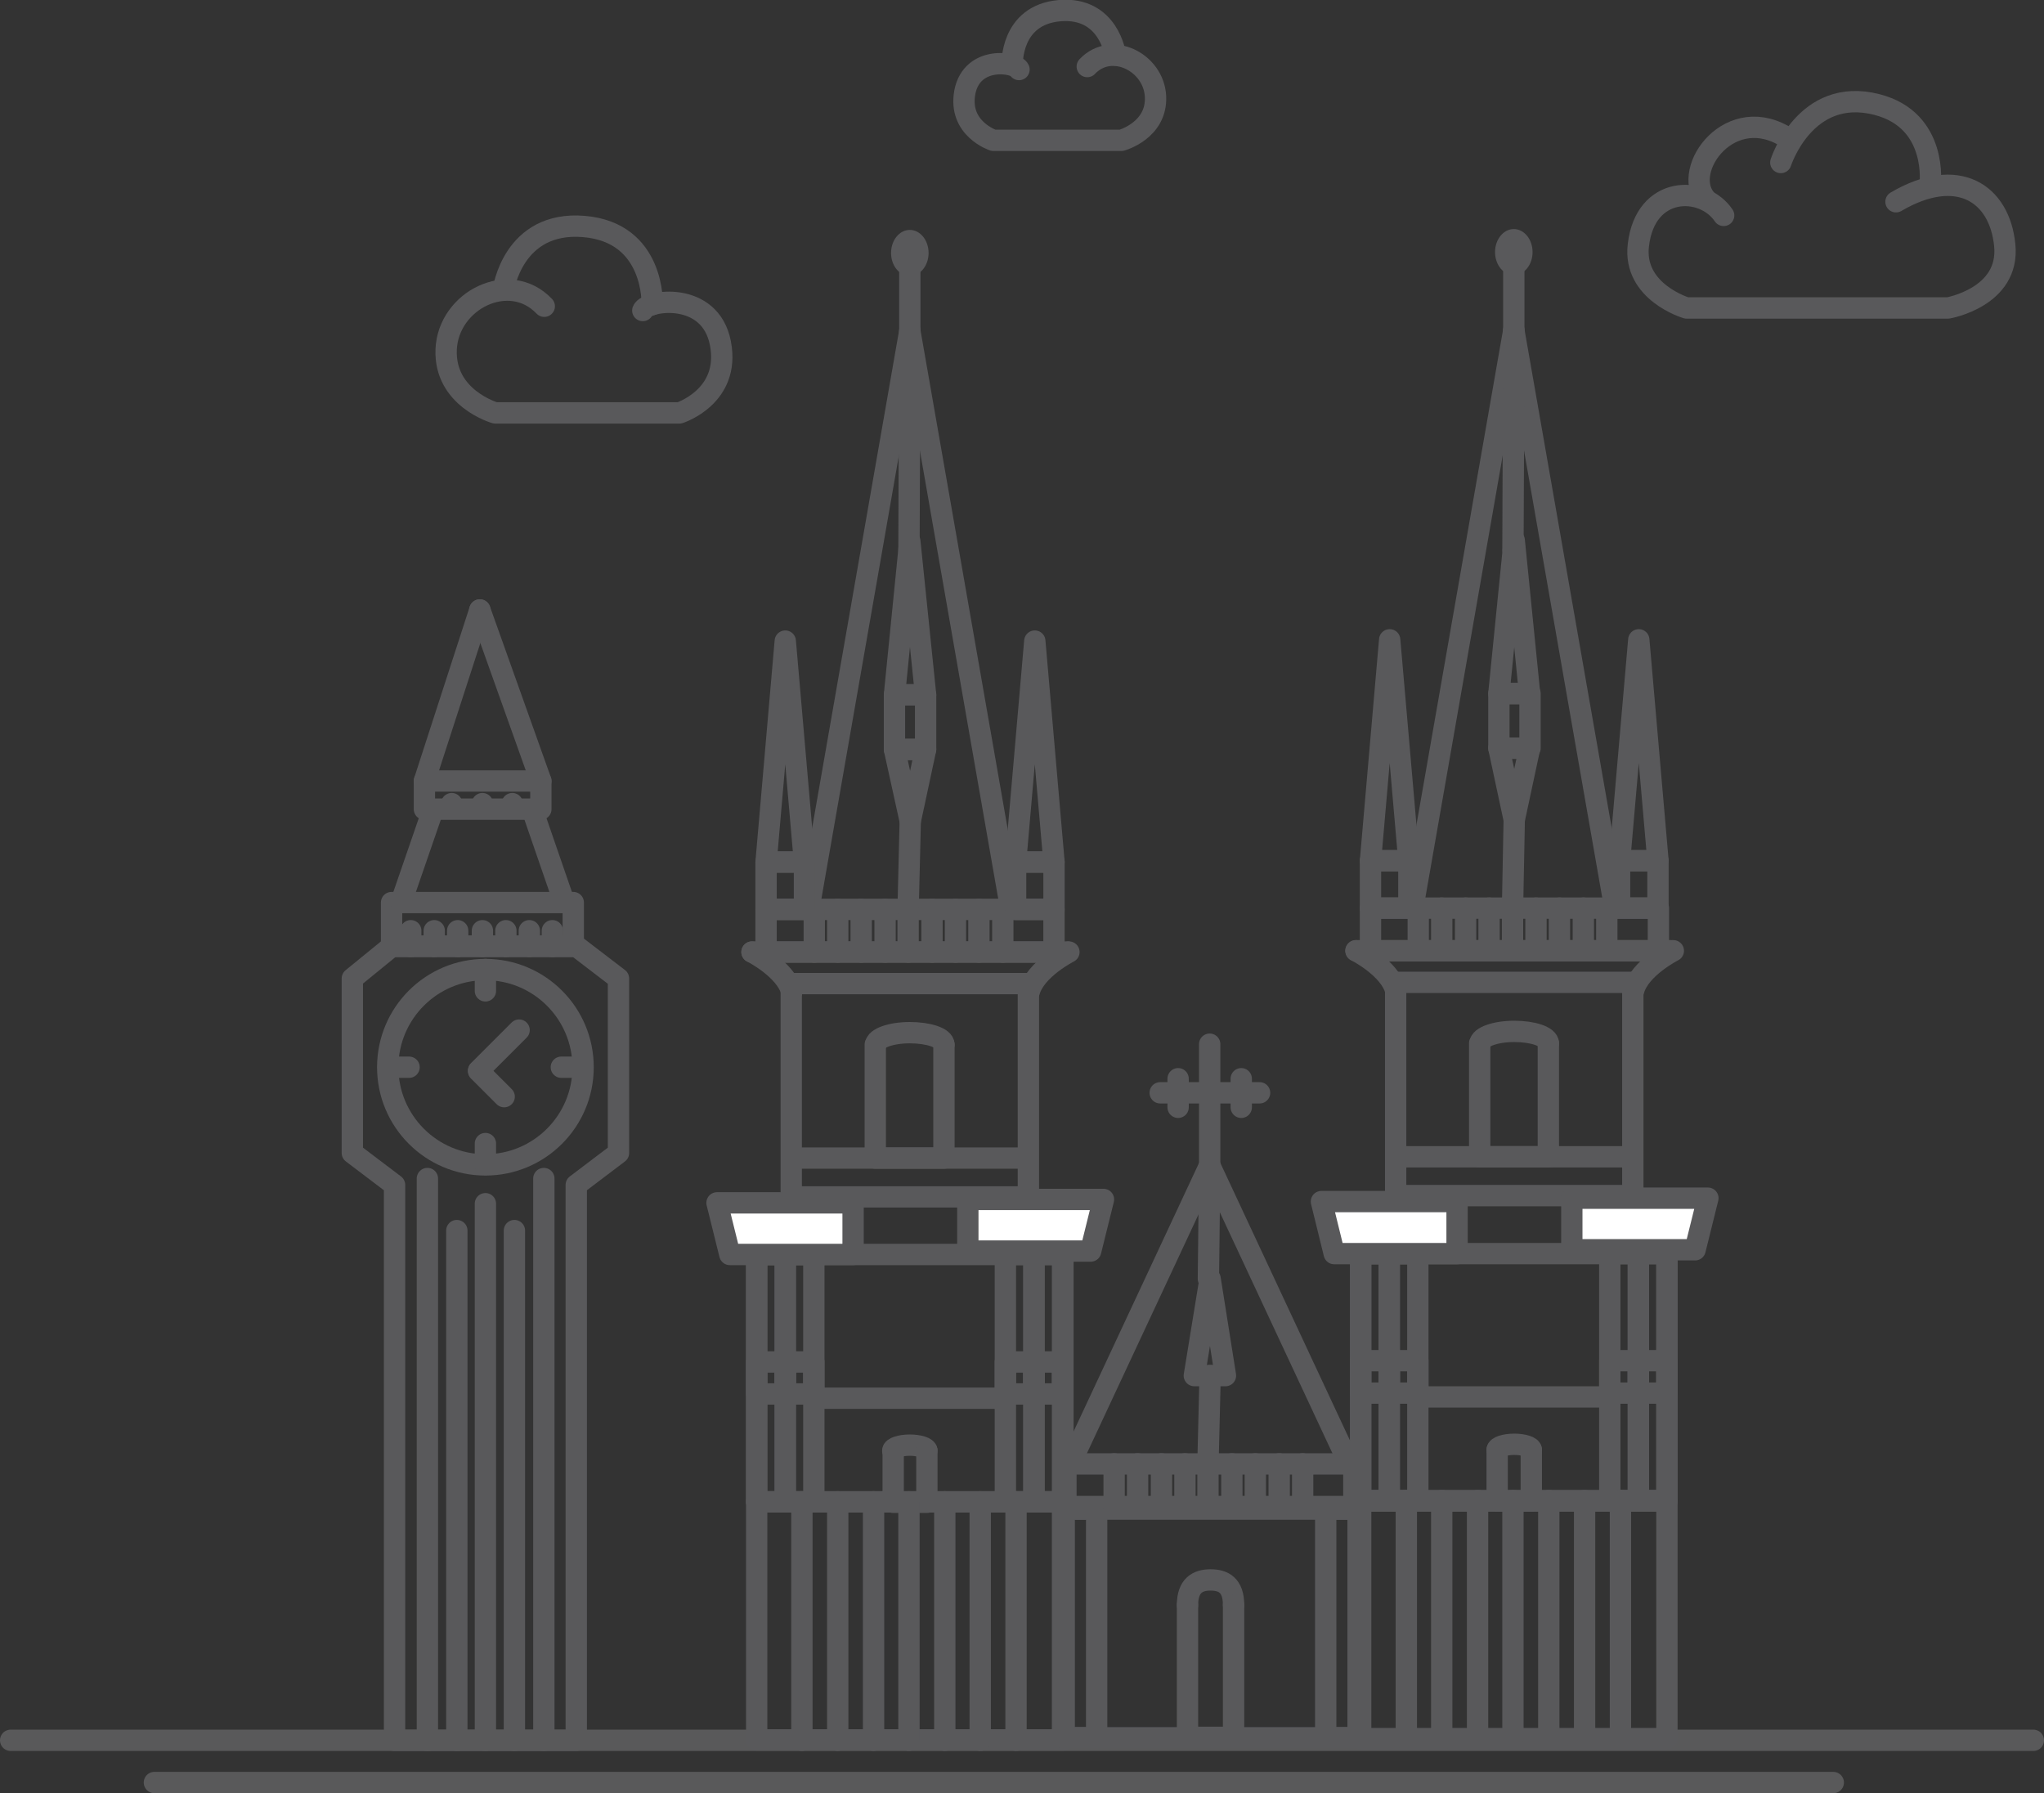 <?xml version="1.0" encoding="utf-8"?>
<!-- Generator: Adobe Illustrator 19.1.0, SVG Export Plug-In . SVG Version: 6.00 Build 0)  -->
<svg version="1.1" xmlns="http://www.w3.org/2000/svg" xmlns:xlink="http://www.w3.org/1999/xlink" x="0px" y="0px"
	 viewBox="0 0 479.2 420.4" style="enable-background:new 0 0 479.2 420.4;" xml:space="preserve">
<rect x="0" y="0" width="479.2" height="420.4" fill="#333333" stroke="none"/>
<style type="text/css">
	.st0{fill:#EDEDED;}
	.st1{fill:#59595A;}
	.st2{fill:none;stroke:#59595B;stroke-width:5;stroke-linejoin:round;stroke-miterlimit:10;}
	.st3{fill:none;stroke:#59595B;stroke-width:4.146;stroke-linejoin:round;stroke-miterlimit:10;}
	.st4{fill:#F6F5F5;}
	.st5{fill:#59595B;}
	.st6{fill:none;stroke:#59595B;stroke-width:4.087;stroke-linecap:round;stroke-linejoin:round;stroke-miterlimit:10;}
	.st7{fill:none;stroke:#59595B;stroke-width:5;stroke-linecap:round;stroke-linejoin:round;stroke-miterlimit:10;}
	.st8{fill:#EFEFEF;stroke:#59595B;stroke-width:5;stroke-linecap:round;stroke-linejoin:round;stroke-miterlimit:10;}
	.st9{fill:#EDECED;}
	.st10{fill:none;stroke:#5A5B5B;stroke-width:5;stroke-miterlimit:10;}
	.st11{fill:none;stroke:#5A5B5C;stroke-width:5;stroke-linecap:round;stroke-linejoin:round;stroke-miterlimit:10;}
	.st12{fill:#EDECED;stroke:#5A5B5C;stroke-width:5;stroke-linecap:round;stroke-linejoin:round;stroke-miterlimit:10;}
	.st13{fill:#5A5B5C;stroke:#5A5B5C;stroke-width:5;stroke-linecap:round;stroke-linejoin:round;stroke-miterlimit:10;}
	.st14{fill:none;stroke:#5A5B5B;stroke-width:5;stroke-linecap:round;stroke-linejoin:round;stroke-miterlimit:10;}
	.st15{fill:#F0EFEF;stroke:#5A5B5B;stroke-width:5;stroke-linecap:round;stroke-linejoin:round;stroke-miterlimit:10;}
	.st16{fill:#E8E8E8;stroke:#5A5B5C;stroke-width:5;stroke-linecap:round;stroke-linejoin:round;stroke-miterlimit:10;}
	.st17{fill:#FFFFFF;stroke:#5A5B5B;stroke-width:5;stroke-linecap:round;stroke-linejoin:round;stroke-miterlimit:10;}
	.st18{fill:#EFEFEF;stroke:#59595A;stroke-width:5;stroke-linecap:round;stroke-linejoin:round;stroke-miterlimit:10;}
	.st19{fill:none;stroke:#59595A;stroke-width:5;stroke-miterlimit:10;}
	.st20{fill:none;stroke:#59595A;stroke-width:5;stroke-linecap:round;stroke-miterlimit:10;}
	.st21{fill:none;stroke:#59595A;stroke-width:5;stroke-linejoin:round;stroke-miterlimit:10;}
	.st22{fill:none;stroke:#59595A;stroke-width:4.539;stroke-miterlimit:10;}
	.st23{fill:none;stroke:#59595A;stroke-width:4.135;stroke-miterlimit:10;}
	.st24{fill:none;stroke:#59595A;stroke-width:3.98;stroke-miterlimit:10;}
	.st25{fill:none;stroke:#58595B;stroke-width:5;stroke-miterlimit:10;}
	.st26{fill:none;stroke:#58595B;stroke-width:5;stroke-linejoin:round;stroke-miterlimit:10;}
	.st27{fill:none;stroke:#58595B;stroke-width:5;stroke-linecap:round;stroke-linejoin:round;stroke-miterlimit:10;}
	.st28{fill:none;stroke:#59595B;stroke-width:4.205;stroke-linecap:round;stroke-linejoin:round;stroke-miterlimit:10;}
	.st29{fill:none;stroke:#59595B;stroke-width:5;stroke-miterlimit:10;}
	.st30{fill:#EDECEC;stroke:#59595B;stroke-width:5;stroke-linecap:round;stroke-linejoin:round;stroke-miterlimit:10;}
	.st31{fill:#EDEDED;stroke:#59595A;stroke-width:5;stroke-miterlimit:10;}
	.st32{fill:#EDEDED;stroke:#59595B;stroke-width:5;stroke-linecap:round;stroke-linejoin:round;stroke-miterlimit:10;}
	.st33{fill:none;stroke:#59595A;stroke-width:5;stroke-linecap:round;stroke-linejoin:round;stroke-miterlimit:10;}
	.st34{fill:#58595B;}
	.st35{fill:#59595A;stroke:#EDEDED;stroke-width:3;stroke-miterlimit:10;}
	.st36{fill:#59595A;stroke:#EDEDED;stroke-miterlimit:10;}
	.st37{fill:#EFEFEF;stroke:#59595A;stroke-width:5;stroke-linecap:round;stroke-miterlimit:10;}
	.st38{fill:#EDEDED;stroke:#59595A;stroke-width:5;stroke-linecap:round;stroke-linejoin:round;stroke-miterlimit:10;}
	.st39{fill-rule:evenodd;clip-rule:evenodd;fill:#59595B;}
	
		.st40{fill-rule:evenodd;clip-rule:evenodd;fill:none;stroke:#59595B;stroke-width:5;stroke-linecap:round;stroke-linejoin:round;stroke-miterlimit:10;}
	.st41{fill:none;stroke:#5A5B5C;stroke-width:4.146;stroke-linejoin:round;stroke-miterlimit:10;}
	.st42{fill:none;stroke:#5A5B5B;stroke-width:4.539;stroke-miterlimit:10;}
	.st43{fill:none;stroke:#5A5B5B;stroke-width:4.135;stroke-miterlimit:10;}
	.st44{fill:none;stroke:#5A5B5B;stroke-width:3.98;stroke-miterlimit:10;}
	.st45{fill:none;stroke:#5A5B5C;stroke-width:4;stroke-linecap:round;stroke-linejoin:round;stroke-miterlimit:10;}
	.st46{fill:none;stroke:#595A5C;stroke-width:5;stroke-linecap:round;stroke-linejoin:round;stroke-miterlimit:10;}
	.st47{fill:#5A5B5C;}
	.st48{fill:none;stroke:#595A5C;stroke-width:5;stroke-linejoin:round;stroke-miterlimit:10;}
	.st49{fill:none;stroke:#5A5B5B;stroke-width:5;stroke-linecap:round;stroke-miterlimit:10;}
	.st50{fill:#5A5B5B;}
	.st51{fill:#5A5B5C;stroke:#5A5B5C;stroke-miterlimit:10;}
	.st52{fill:#595A5C;}
	.st53{fill:#EDECED;stroke:#5A5B5B;stroke-width:5;stroke-miterlimit:10;}
	.st54{fill:#FFFFFF;stroke:#5A5B5B;stroke-width:5;stroke-miterlimit:10;}
	.st55{fill:#FFFFFF;stroke:#5A5B5C;stroke-width:5;stroke-linecap:round;stroke-linejoin:round;stroke-miterlimit:10;}
	.st56{fill:#FFFFFF;stroke:#59595B;stroke-width:5;stroke-linecap:round;stroke-linejoin:round;stroke-miterlimit:10;}
	.st57{fill:#FFFFFF;stroke:#59595A;stroke-width:5;stroke-linecap:round;stroke-linejoin:round;stroke-miterlimit:10;}
	.st58{fill:#FFFFFF;stroke:#59595A;stroke-width:5;stroke-miterlimit:10;}
	.st59{fill:none;stroke:#59595B;stroke-width:3.857;stroke-linejoin:round;stroke-miterlimit:10;}
	.st60{fill:#EDEDED;stroke:#59595B;stroke-width:5;stroke-miterlimit:10;}
	.st61{fill:none;stroke:#59595B;stroke-width:5;stroke-linecap:round;stroke-miterlimit:10;}
	.st62{fill:#59595B;stroke:#59595A;stroke-width:5;stroke-linecap:round;stroke-linejoin:round;stroke-miterlimit:10;}
	.st63{fill:#FFFFFF;stroke:#59595B;stroke-width:5;stroke-miterlimit:10;}
	.st64{fill:#EAEAEA;stroke:#59595A;stroke-width:5;stroke-linecap:round;stroke-linejoin:round;stroke-miterlimit:10;}
	.st65{fill:#EAEAEA;stroke:#59595A;stroke-width:5;stroke-linecap:round;stroke-miterlimit:10;}
</style>
<g id="Background">
</g>
<g id="_x23_Tower_x5F_Bridge">
</g>
<g id="_x23_Washington_x5F_Mountain">
</g>
<g id="_x23_London_x5F_Eye">
</g>
<g id="_x23_Eiffel_x5F_Tower">
	<g id="New_Symbol">
	</g>
	<g>
		<g>
			<polygon class="st7" points="82.6,229.4 82.6,270.3 92.5,277.8 92.5,408 135.1,408 135.1,277.8 145,270.3 145,229.4 135.2,221.9 
				91.8,221.9 			"/>
			<g>
				<circle class="st7" cx="113.8" cy="250.2" r="22.9"/>
				<line class="st7" x1="112.2" y1="251" x2="121.7" y2="241.5"/>
				<line class="st7" x1="112.2" y1="251.1" x2="118.2" y2="257.1"/>
				<line class="st7" x1="113.8" y1="227.3" x2="113.8" y2="232.3"/>
				<line class="st7" x1="136.6" y1="250.2" x2="131.6" y2="250.2"/>
				<line class="st7" x1="95.9" y1="250.2" x2="91" y2="250.2"/>
				<line class="st7" x1="113.8" y1="268.1" x2="113.8" y2="273"/>
			</g>
			<rect x="91.8" y="211.6" class="st7" width="42.6" height="10.2"/>
			<line class="st7" x1="113.1" y1="218.2" x2="113.1" y2="221.9"/>
			<line class="st7" x1="118.6" y1="218.2" x2="118.6" y2="221.9"/>
			<line class="st7" x1="124.1" y1="218.2" x2="124.1" y2="221.9"/>
			<line class="st7" x1="129.5" y1="218.2" x2="129.5" y2="221.9"/>
			<line class="st7" x1="96.3" y1="218.2" x2="96.3" y2="221.9"/>
			<line class="st7" x1="101.8" y1="218.2" x2="101.8" y2="221.9"/>
			<line class="st7" x1="107.3" y1="218.2" x2="107.3" y2="221.9"/>
			<rect x="99.5" y="183.1" class="st7" width="27.3" height="6.6"/>
			<line class="st7" x1="113.1" y1="188.4" x2="113.1" y2="189.3"/>
			<line class="st7" x1="120.1" y1="188.4" x2="120.1" y2="189.3"/>
			<line class="st7" x1="105.9" y1="188.4" x2="105.9" y2="189.3"/>
			<line class="st7" x1="100.9" y1="191.6" x2="94" y2="211.6"/>
			<line class="st7" x1="125.4" y1="191.6" x2="132.3" y2="211.6"/>
			<line class="st7" x1="112.5" y1="143" x2="99.5" y2="183.1"/>
			<line class="st7" x1="112.5" y1="143" x2="126.8" y2="183.1"/>
			<line class="st7" x1="113.8" y1="282.2" x2="113.8" y2="408"/>
			<line class="st7" x1="120.6" y1="288.5" x2="120.6" y2="408"/>
			<line class="st7" x1="127.5" y1="276.3" x2="127.5" y2="408"/>
			<line class="st7" x1="107.1" y1="288.5" x2="107.1" y2="408"/>
			<line class="st7" x1="100.2" y1="276.3" x2="100.2" y2="408"/>
		</g>
		<g>
			<line class="st20" x1="476.7" y1="408" x2="2.5" y2="408"/>
			<line class="st20" x1="429.8" y1="417.9" x2="36.2" y2="417.9"/>
		</g>
		<path class="st7" d="M221.3,244.9c0-1.6-3.6-2.8-8-2.8s-8,1.3-8,2.8"/>
		<polyline class="st7" points="221.3,244.9 221.3,271.5 205.2,271.5 205.2,244.9 		"/>
		<path class="st7" d="M217.3,340.1c0-0.7-1.8-1.3-4-1.3c-2.2,0-4,0.6-4,1.3"/>
		<polyline class="st7" points="217.3,340.1 217.3,352.2 209.4,352.2 209.4,340.1 		"/>
		<rect x="177.4" y="294.1" class="st7" width="71.8" height="58"/>
		<rect x="185.5" y="230.6" class="st7" width="55.6" height="50"/>
		<rect x="177.4" y="294.1" class="st7" width="6.7" height="32.7"/>
		<rect x="184.1" y="294.1" class="st7" width="6.7" height="32.7"/>
		<rect x="177.4" y="319.3" class="st7" width="6.7" height="32.8"/>
		<rect x="184.1" y="319.3" class="st7" width="6.7" height="32.8"/>
		<rect x="235.7" y="319.3" class="st7" width="6.7" height="32.8"/>
		<rect x="242.4" y="319.3" class="st7" width="6.7" height="32.8"/>
		<rect x="235.7" y="294.1" class="st7" width="6.7" height="32.7"/>
		<rect x="242.4" y="294.1" class="st7" width="6.7" height="32.7"/>
		<ellipse class="st5" cx="213.3" cy="59.3" rx="4.4" ry="5.4"/>
		<line class="st7" x1="187.4" y1="271.5" x2="239.1" y2="271.5"/>
		<line class="st7" x1="189.6" y1="213.2" x2="213.3" y2="77.6"/>
		<line class="st7" x1="237" y1="213.2" x2="213.3" y2="77.6"/>
		<line class="st7" x1="213.3" y1="62.3" x2="213.3" y2="78.3"/>
		<rect x="179.6" y="213.2" class="st7" width="67.5" height="10"/>
		<line class="st7" x1="212.9" y1="213.2" x2="212.9" y2="223.2"/>
		<line class="st7" x1="218.5" y1="213.2" x2="218.5" y2="223.2"/>
		<line class="st7" x1="224" y1="213.2" x2="224" y2="223.2"/>
		<line class="st7" x1="229.5" y1="213.2" x2="229.5" y2="223.2"/>
		<line class="st7" x1="235.1" y1="213.2" x2="235.1" y2="223.2"/>
		<line class="st7" x1="190.9" y1="213.2" x2="190.9" y2="223.2"/>
		<line class="st7" x1="196.4" y1="213.2" x2="196.4" y2="223.2"/>
		<line class="st7" x1="201.9" y1="213.2" x2="201.9" y2="223.2"/>
		<line class="st7" x1="207.5" y1="213.2" x2="207.5" y2="223.2"/>
		<rect x="238.1" y="202.1" class="st7" width="9" height="11.1"/>
		<rect x="179.6" y="202.1" class="st7" width="9" height="11.1"/>
		<polygon class="st7" points="242.6,150.3 247.1,202.1 238.1,202.1 		"/>
		<polygon class="st7" points="184.1,150.3 188.6,202.1 179.6,202.1 		"/>
		<rect x="209.7" y="162.9" class="st7" width="7.3" height="12.8"/>
		<polygon class="st7" points="217,162.9 209.7,162.9 213.3,126.9 		"/>
		<polygon class="st7" points="213.4,192.5 209.7,175.7 217,175.7 		"/>
		<line class="st7" x1="213.3" y1="78.3" x2="213.1" y2="129.1"/>
		<line class="st7" x1="213.4" y1="192.5" x2="212.9" y2="213.2"/>
		<polygon class="st56" points="200,294.1 171.1,294.1 168.1,282 200,282 		"/>
		<polygon class="st56" points="226.9,293.3 255.7,293.3 258.7,281.2 226.9,281.2 		"/>
		<line class="st7" x1="176.3" y1="223.2" x2="250.2" y2="223.2"/>
		<path class="st7" d="M176.3,223.2c0,0,7.9,4,9.3,9.3"/>
		<path class="st7" d="M250.6,223.2c0,0-7.9,4-9.3,9.3"/>
		<line class="st7" x1="190.8" y1="327.8" x2="235.7" y2="327.8"/>
		<rect x="177.4" y="352.1" class="st7" width="71.8" height="55.8"/>
		<line class="st7" x1="213.1" y1="352.1" x2="213.1" y2="408"/>
		<line class="st7" x1="221.5" y1="352.1" x2="221.5" y2="408"/>
		<line class="st7" x1="229.8" y1="352.1" x2="229.8" y2="408"/>
		<line class="st7" x1="238.2" y1="352.1" x2="238.2" y2="408"/>
		<line class="st7" x1="188" y1="352.1" x2="188" y2="408"/>
		<line class="st7" x1="196.4" y1="352.1" x2="196.4" y2="408"/>
		<line class="st7" x1="204.8" y1="352.1" x2="204.8" y2="408"/>
		<path class="st7" d="M363,244.6c0-1.6-3.6-2.8-8-2.8s-8,1.3-8,2.8"/>
		<polyline class="st7" points="363,244.6 363,271.2 346.9,271.2 346.9,244.6 		"/>
		<path class="st7" d="M359,339.9c0-0.7-1.8-1.3-4-1.3c-2.2,0-4,0.6-4,1.3"/>
		<polyline class="st7" points="359,339.9 359,351.9 351,351.9 351,339.9 		"/>
		<rect x="319" y="293.9" class="st7" width="71.8" height="58"/>
		<rect x="327.2" y="230.3" class="st7" width="55.6" height="50"/>
		<rect x="319" y="293.9" class="st7" width="6.7" height="32.7"/>
		<rect x="325.7" y="293.9" class="st7" width="6.7" height="32.7"/>
		<rect x="319" y="319" class="st7" width="6.7" height="32.8"/>
		<rect x="325.7" y="319" class="st7" width="6.7" height="32.8"/>
		<rect x="377.4" y="319" class="st7" width="6.7" height="32.8"/>
		<rect x="384.1" y="319" class="st7" width="6.7" height="32.8"/>
		<rect x="377.4" y="293.9" class="st7" width="6.7" height="32.7"/>
		<rect x="384.1" y="293.9" class="st7" width="6.7" height="32.7"/>
		<ellipse class="st5" cx="354.9" cy="59.1" rx="4.4" ry="5.4"/>
		<line class="st7" x1="329.1" y1="271.2" x2="380.8" y2="271.2"/>
		<line class="st7" x1="331.2" y1="212.9" x2="354.9" y2="77.4"/>
		<line class="st7" x1="378.6" y1="212.9" x2="354.9" y2="77.4"/>
		<line class="st7" x1="354.9" y1="62" x2="354.9" y2="78"/>
		<rect x="321.3" y="212.9" class="st7" width="67.5" height="10"/>
		<line class="st7" x1="354.6" y1="212.9" x2="354.6" y2="222.9"/>
		<line class="st7" x1="360.1" y1="212.9" x2="360.1" y2="222.9"/>
		<line class="st7" x1="365.6" y1="212.9" x2="365.6" y2="222.9"/>
		<line class="st7" x1="371.2" y1="212.9" x2="371.2" y2="222.9"/>
		<line class="st7" x1="376.7" y1="212.9" x2="376.7" y2="222.9"/>
		<line class="st7" x1="332.5" y1="212.9" x2="332.5" y2="222.9"/>
		<line class="st7" x1="338" y1="212.9" x2="338" y2="222.9"/>
		<line class="st7" x1="343.6" y1="212.9" x2="343.6" y2="222.9"/>
		<line class="st7" x1="349.1" y1="212.9" x2="349.1" y2="222.9"/>
		<rect x="379.7" y="201.8" class="st7" width="9" height="11.1"/>
		<rect x="321.3" y="201.8" class="st7" width="9" height="11.1"/>
		<polygon class="st7" points="384.2,150 388.7,201.8 379.7,201.8 		"/>
		<polygon class="st7" points="325.8,150 330.3,201.8 321.3,201.8 		"/>
		<rect x="351.4" y="162.6" class="st7" width="7.3" height="12.8"/>
		<polygon class="st7" points="358.6,162.6 351.4,162.6 355,126.7 		"/>
		<polygon class="st7" points="355,192.2 351.4,175.4 358.6,175.4 		"/>
		<line class="st7" x1="354.9" y1="78" x2="354.7" y2="128.9"/>
		<line class="st7" x1="355" y1="192.2" x2="354.6" y2="212.9"/>
		<polygon class="st56" points="341.6,293.9 312.8,293.9 309.8,281.7 341.6,281.7 		"/>
		<polygon class="st56" points="368.5,293 397.4,293 400.4,280.9 368.5,280.9 		"/>
		<line class="st7" x1="317.9" y1="222.9" x2="391.9" y2="222.9"/>
		<path class="st7" d="M317.9,222.9c0,0,7.9,4,9.3,9.3"/>
		<path class="st7" d="M392.3,222.9c0,0-7.9,4-9.3,9.3"/>
		<line class="st7" x1="332.4" y1="327.5" x2="377.4" y2="327.5"/>
		<rect x="319" y="351.8" class="st7" width="71.8" height="55.8"/>
		<line class="st7" x1="354.7" y1="351.8" x2="354.7" y2="407.7"/>
		<line class="st7" x1="363.1" y1="351.8" x2="363.1" y2="407.7"/>
		<line class="st7" x1="371.5" y1="351.8" x2="371.5" y2="407.7"/>
		<line class="st7" x1="379.9" y1="351.8" x2="379.9" y2="407.7"/>
		<line class="st7" x1="329.7" y1="351.8" x2="329.7" y2="407.7"/>
		<line class="st7" x1="338" y1="351.8" x2="338" y2="407.7"/>
		<line class="st7" x1="346.4" y1="351.8" x2="346.4" y2="407.7"/>
		<rect x="249.1" y="353.8" class="st7" width="69.3" height="53.6"/>
		<rect x="249.5" y="353.8" class="st7" width="7.6" height="53.6"/>
		<rect x="310.8" y="353.8" class="st7" width="7.6" height="53.6"/>
		<path class="st7" d="M289.2,376.3c0-4.7-2.4-5.9-5.4-5.9s-5.4,1.3-5.4,5.9"/>
		<polyline class="st7" points="289.2,376.3 289.2,407.3 278.4,407.3 278.4,376.3 		"/>
		<line class="st7" x1="250.9" y1="343.2" x2="283.6" y2="273.2"/>
		<line class="st7" x1="316.3" y1="343.2" x2="283.6" y2="273.2"/>
		<line class="st7" x1="283.6" y1="244.8" x2="283.6" y2="273.5"/>
		<line class="st7" x1="276.2" y1="252.9" x2="276.2" y2="259.6"/>
		<line class="st7" x1="291" y1="252.9" x2="291" y2="259.6"/>
		<rect x="249.9" y="343.2" class="st7" width="67.5" height="10"/>
		<line class="st7" x1="283.2" y1="343.2" x2="283.2" y2="353.2"/>
		<line class="st7" x1="288.8" y1="343.2" x2="288.8" y2="353.2"/>
		<line class="st7" x1="294.3" y1="343.2" x2="294.3" y2="353.2"/>
		<line class="st7" x1="299.9" y1="343.2" x2="299.9" y2="353.2"/>
		<line class="st7" x1="305.4" y1="343.2" x2="305.4" y2="353.2"/>
		<line class="st7" x1="261.2" y1="343.2" x2="261.2" y2="353.2"/>
		<line class="st7" x1="266.7" y1="343.2" x2="266.7" y2="353.2"/>
		<line class="st7" x1="272.3" y1="343.2" x2="272.3" y2="353.2"/>
		<line class="st7" x1="277.8" y1="343.2" x2="277.8" y2="353.2"/>
		<polygon class="st7" points="283.7,299.8 287.3,322.5 280,322.5 		"/>
		<line class="st7" x1="283.6" y1="273.5" x2="283.3" y2="299.8"/>
		<line class="st7" x1="283.7" y1="322.5" x2="283.2" y2="343.2"/>
		<line class="st7" x1="272" y1="256.2" x2="295.3" y2="256.2"/>
		<g>
			<path class="st7" d="M444.5,47.3c14.5-8.5,24.3-2,25.5,10.2c1.2,12.2-13.3,14.7-13.3,14.7h-61.3c0,0-12.6-3.7-11.3-14.7
				c1.6-14.1,15.2-14.1,20-7"/>
			<path class="st7" d="M399.9,46.7c-5.9-7,5.9-23.2,19.4-14.2"/>
			<path class="st7" d="M417.5,38.1c0,0,5.7-17.9,22.5-13.6c14.5,3.7,12.5,18.9,12.5,18.9"/>
		</g>
		<g>
			<path class="st7" d="M254.9,15.6c5.7-6,15.6-1,16,7c0.4,8-8,10.3-8,10.3h-30c0,0-8.3-2.7-6.7-11.3c1.7-8.7,12-7,12.7-5.3"/>
			<path class="st7" d="M261.5,12.9c0,0-1.5-11.4-13.1-10.4c-11.6,1-11.1,12.7-11.1,12.7"/>
		</g>
		<g>
			<path class="st7" d="M127.6,71.8c-8.2-8.6-22.5-1.4-23,10.1s11.5,14.9,11.5,14.9h43.2c0,0,12-3.8,9.6-16.3s-17.3-10.1-18.2-7.7"
				/>
			<path class="st7" d="M118,68c0,0,2.2-16.3,18.9-14.9s16,18.3,16,18.3"/>
		</g>
	</g>
</g>
<g id="_x23_Forbidden_x5F_City">
</g>
<g id="_x23_Sydney_x5F_Opera_x5F_House">
</g>
<g id="_x23_Space_x5F_Needle">
</g>
<g id="_x23_Pyramid">
</g>
<g id="_x23_The_x5F_Pantheon">
</g>
<g id="_x23_Emirates_x5F_Towers">
</g>
<g id="_x23_China_x5F_wall">
	<g id="_x23_Empire_x5F_State_x5F_Building">
	</g>
</g>
</svg>
